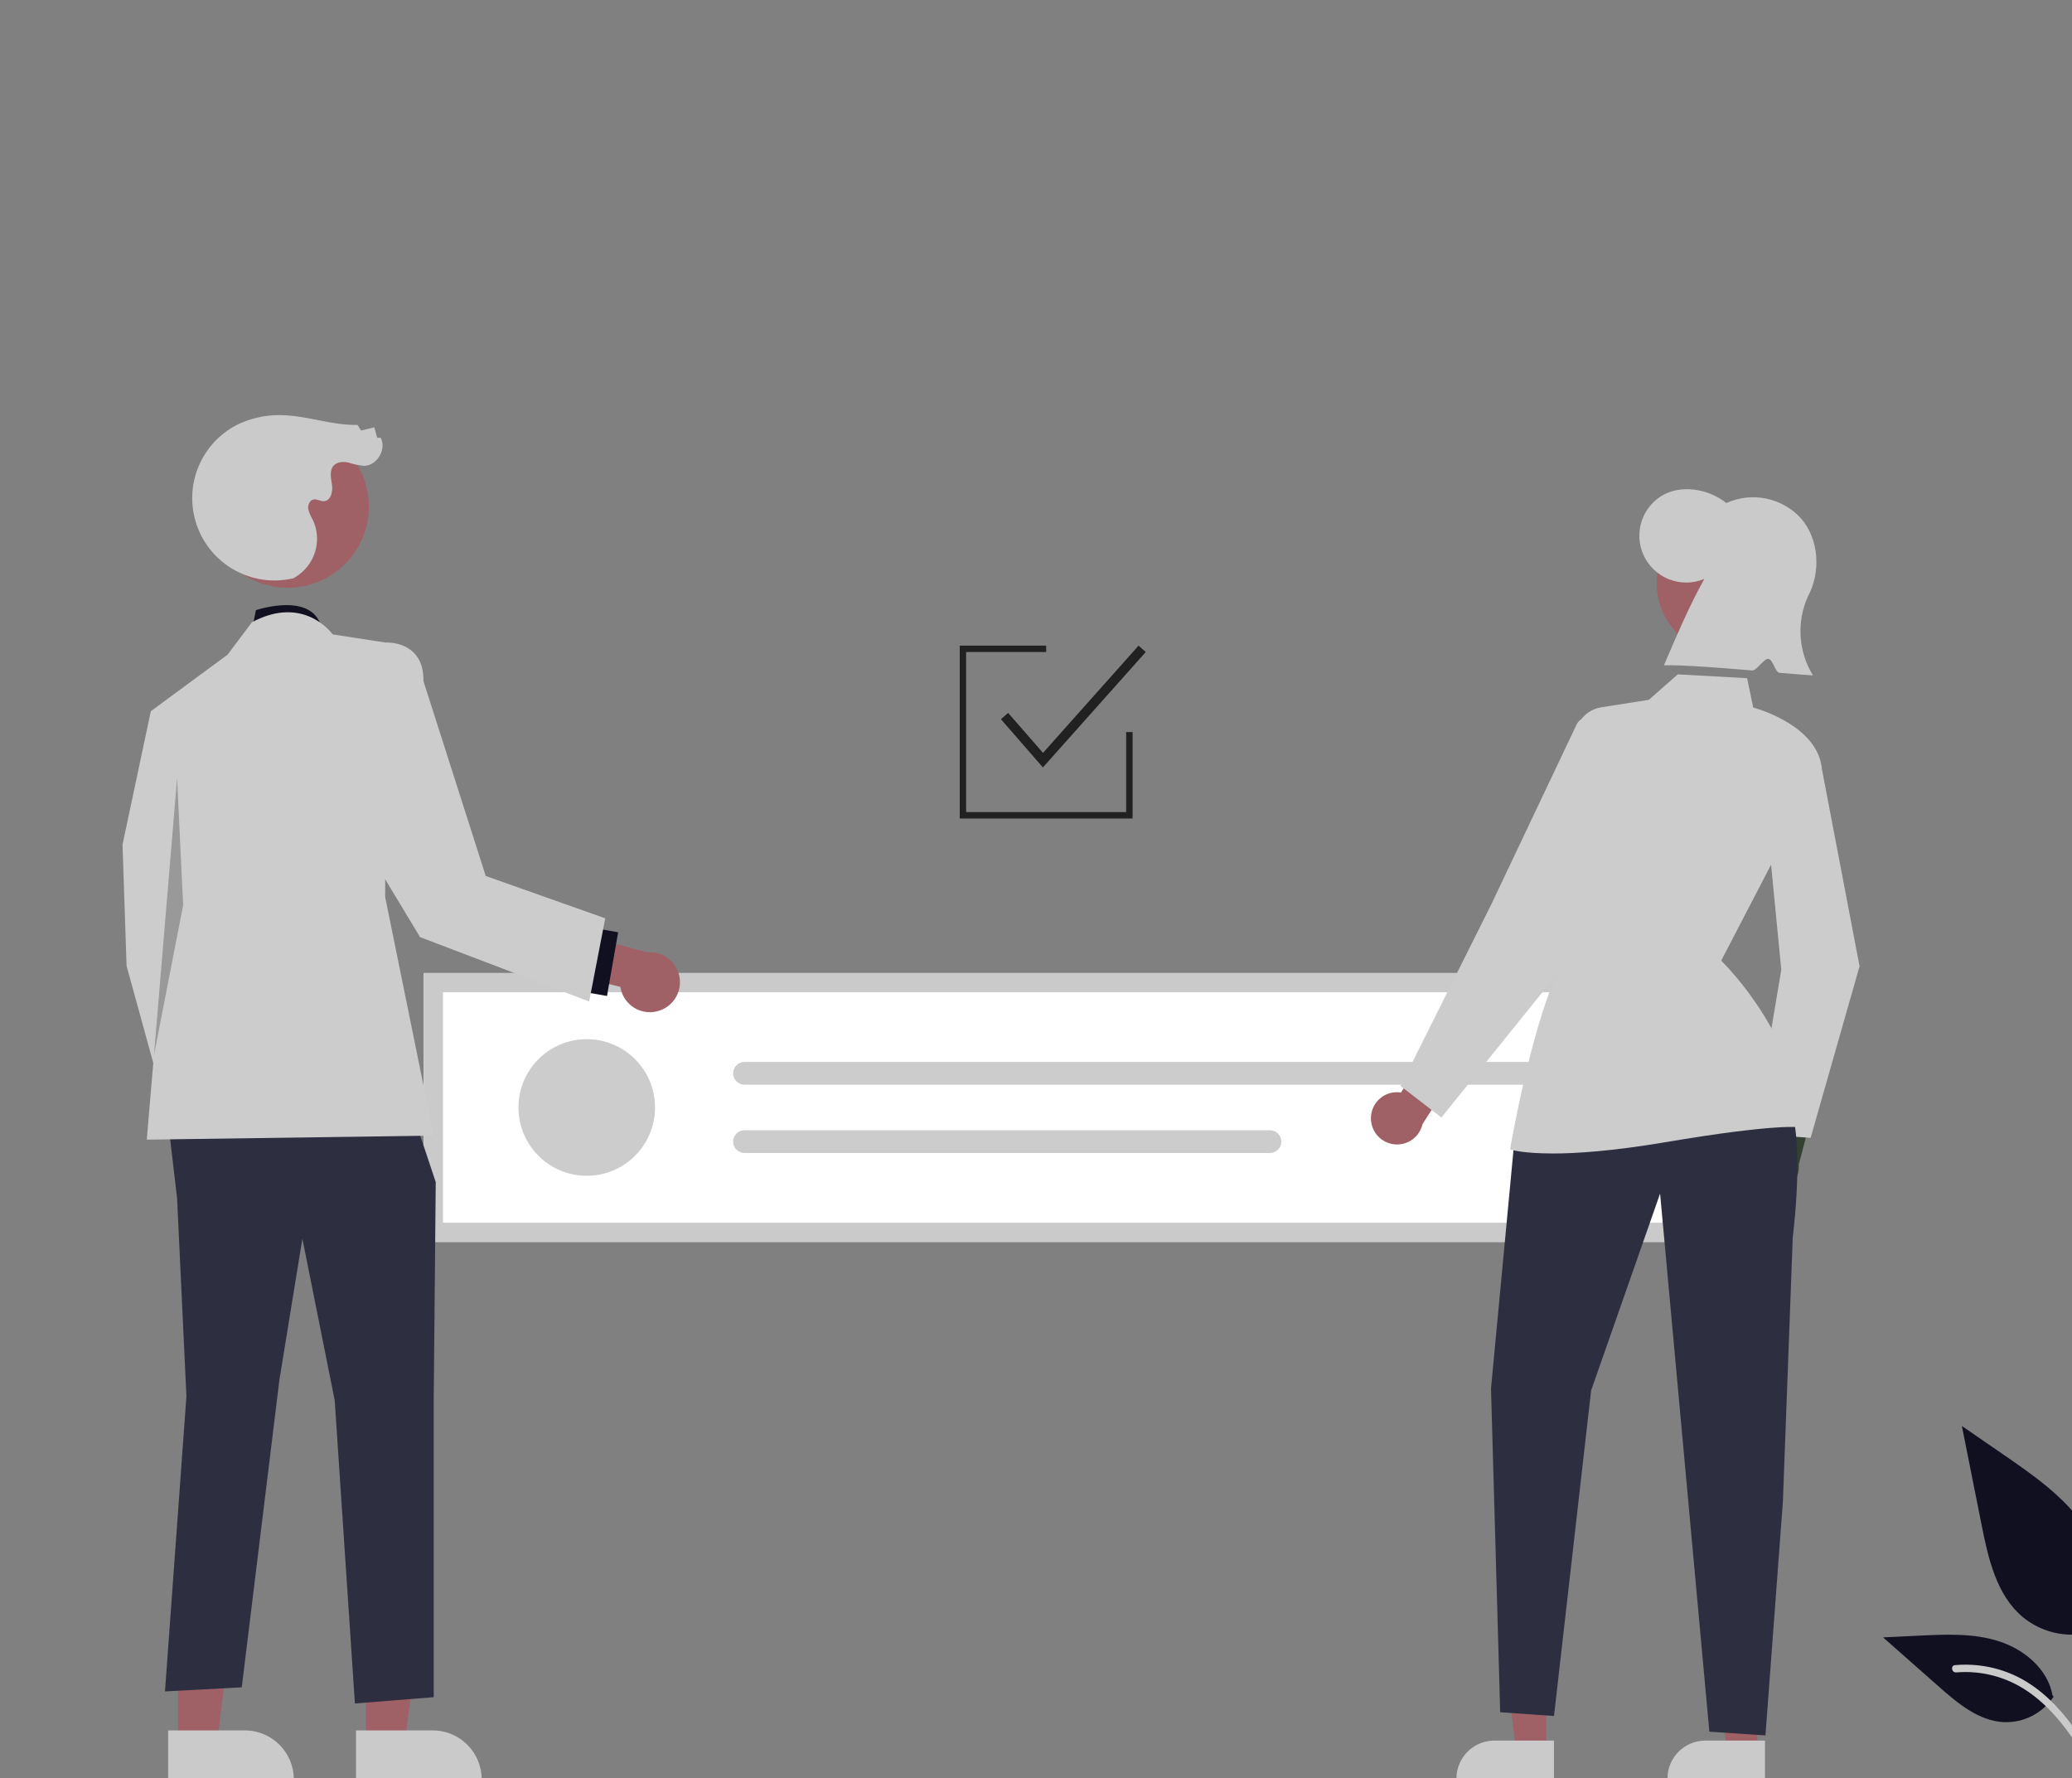 <?xml version="1.0" encoding="UTF-8"?>
<svg id="Camada_1" data-name="Camada 1" xmlns="http://www.w3.org/2000/svg" viewBox="0 0 680.84 584.23">
  <rect x="0" y="0" width="680.84" height="584.23" fill="#808080" stroke="none"/>
  <defs>
    <style>
      .cls-1 {
        fill: #344130;
      }

      .cls-2 {
        isolation: isolate;
        opacity: .25;
      }

      .cls-3 {
        fill: #212121;
      }

      .cls-4 {
        fill: #ccc;
      }

      .cls-5 {
        fill: #fff;
      }

      .cls-6 {
        fill: #2e2e41;
      }

      .cls-7 {
        fill: #a06166;
      }

      .cls-8 {
        fill: #101021;
      }

      .cls-9 {
        fill: #cacaca;
      }
    </style>
  </defs>
  <path id="b7dc7a19-2955-4780-ad93-c52a96f67a65-378" class="cls-9" d="M702.95,611.95c1.71-12.48,3.48-25.12,2.27-37.73-1.07-11.2-4.48-22.14-11.44-31.11-3.69-4.75-8.19-8.82-13.28-12.03-1.33-.84-2.55,1.27-1.23,2.1,8.81,5.57,15.63,13.79,19.46,23.48,4.24,10.78,4.92,22.53,4.19,33.97-.44,6.92-1.38,13.8-2.32,20.67-.15.64.22,1.3.85,1.5.65.17,1.31-.2,1.5-.85h0Z"/>
  <path id="e1d169dc-da63-490d-893d-3e04e06c6dbd-377" class="cls-8" d="M689.26,535.63c-8.39,2.95-17.72,1.31-24.59-4.33-8.61-7.23-11.32-19.14-13.51-30.17l-6.5-32.62,13.61,9.37c9.79,6.74,19.79,13.69,26.57,23.45,6.78,9.76,9.73,23.08,4.29,33.65"/>
  <path id="ba9a9309-6361-43cb-a10e-efdc2c0b21e6-379" class="cls-8" d="M674.83,557.38c-3.6,5.47-9.79,8.67-16.34,8.43-8.27-.39-15.17-6.16-21.37-11.64l-18.36-16.21,12.15-.58c8.74-.42,17.7-.81,26.02,1.89,8.32,2.7,16,9.18,17.52,17.79"/>
  <path id="abb4e2ed-9276-4565-9a98-ba1ebe7a1fe1-380" class="cls-9" d="M692,584.58c-8.25-14.59-17.81-30.81-34.9-35.99-4.75-1.44-9.73-1.95-14.68-1.52-1.56.13-1.17,2.54.39,2.4,8.29-.69,16.56,1.5,23.43,6.2,6.61,4.5,11.75,10.75,16.1,17.38,2.67,4.06,5.05,8.29,7.44,12.52.76,1.35,2.99.38,2.22-.99Z"/>
  <path class="cls-5" d="M552.61,408.04H139.24v-88.35h413.37v88.35Z"/>
  <circle class="cls-4" cx="192.8" cy="363.86" r="22.44"/>
  <path class="cls-4" d="M244.64,348.9c-2.07,0-3.74,1.67-3.74,3.74s1.67,3.74,3.74,3.74h273.12c2.07,0,3.74-1.68,3.73-3.75,0-2.06-1.67-3.73-3.73-3.73H244.64Z"/>
  <path class="cls-4" d="M244.64,371.34c-2.07,0-3.74,1.67-3.75,3.73,0,2.07,1.67,3.74,3.73,3.75h172.67c2.07,0,3.74-1.67,3.74-3.74s-1.67-3.74-3.74-3.74h-172.65Z"/>
  <path class="cls-9" d="M552.61,408.04H139.24v-88.35h413.37v88.35ZM145.55,401.73h400.74v-75.73H145.55v75.73Z"/>
  <path class="cls-1" d="M574.35,386.09c-1.52-4.46.87-9.31,5.34-10.83.48-.16.97-.28,1.46-.36l4.68-18.93,12.2.04-6.98,26.64c.4,4.72-3.1,8.88-7.82,9.28-3.95.34-7.62-2.08-8.87-5.84h0Z"/>
  <path class="cls-4" d="M594.94,373.84l-18.68-1.29,9.05-53.92-5.76-59.38,18.89-7.74,12.59,65.94-.03.12-16.05,56.28Z"/>
  <path class="cls-7" d="M450.48,367.52c-.08-4.71,3.67-8.6,8.38-8.68.5,0,1,.03,1.5.11l10.23-16.6,11.61,3.76-14.78,23.24c-1.06,4.62-5.66,7.51-10.28,6.45-3.87-.89-6.62-4.3-6.66-8.27h0Z"/>
  <polygon class="cls-7" points="508.1 575.11 498.16 575.11 493.43 536.77 508.1 536.77 508.1 575.11"/>
  <path class="cls-9" d="M510.63,584.74h-32.05v-.41c0-6.89,5.58-12.47,12.47-12.47h19.57s0,12.88,0,12.88Z"/>
  <polygon class="cls-7" points="577.43 575.11 567.49 575.11 562.77 536.77 577.44 536.77 577.43 575.11"/>
  <path class="cls-9" d="M579.97,584.74h-32.05v-.41c0-6.89,5.58-12.47,12.47-12.47h19.57s0,12.88,0,12.88Z"/>
  <circle class="cls-7" cx="567.98" cy="191.51" r="23.61"/>
  <path class="cls-9" d="M560.01,190.21c-7.84,3.28-16.86-.42-20.14-8.26-2.84-6.79-.48-14.64,5.64-18.73,6.28-4.21,15.67-2.81,21.76,2.06,8.43-3.83,18.37-1.77,24.58,5.1,5.88,6.8,6.52,17.6,2.24,25.53-3.81,8.4-3.2,18.13,1.63,25.99-1.84-.08-5.9-.42-10.98-.85-1.47-.13-2.11-4.44-3.72-4.58-1.42-.12-3.81,3.93-5.3,3.81-11.03-.93-23.38-1.88-28.97-1.69,4.22-9.87,8.43-19.74,13.26-28.37Z"/>
  <path class="cls-6" d="M586.09,357.85s7.67,7.91,2.99,48.76l-3.24,86.75-5.73,76.81-18.43-1.23-16.19-176.79-22.66,64.69-12.2,106.95-17.68-1.23-3.02-106.36,7.75-82.2,88.4-16.17Z"/>
  <path class="cls-4" d="M510.14,378.97c-9.43,0-13.23-1.13-13.5-1.22l-.44-.14.08-.45c.06-.37,6.4-37.3,15.09-56.69l6.11-78.63c.36-4.81,3.99-8.74,8.76-9.47l.08.52-.08-.52,15.55-2.44,9.51-8.37,22.78,1.26,2.01,9.64c2.72.76,20.7,6.27,22.48,19.47l.02.17-.08.15-32.94,63.37c2.78,2.75,24.78,25.34,26.27,54.23l.04.69-.68-.16c-.06-.01-7.1-1.35-44.12,4.91-17.12,2.89-29.02,3.69-36.94,3.69Z"/>
  <path class="cls-4" d="M473.62,367.14l-13.43-10.34,29.97-59.95,27.87-58.76c1.05-2.22,3.71-3.17,5.93-2.12,1.17.55,2.04,1.59,2.39,2.84l6.9,25.03-21.57,56.13-38.05,47.18Z"/>
  <polygon class="cls-3" points="372.16 268.92 315.36 268.92 315.36 212.12 343.76 212.12 343.76 214.22 317.46 214.22 317.46 266.81 370.05 266.81 370.05 240.52 372.16 240.52 372.16 268.92"/>
  <polygon class="cls-3" points="342.69 252.14 328.89 236.29 331.27 234.22 342.72 247.36 374.13 212.12 376.49 214.22 342.69 252.14"/>
  <path class="cls-8" d="M82.76,207.11l1.33-6.64s19.53-6.64,21.72,6.64h-23.05Z"/>
  <polygon class="cls-7" points="120.24 572.71 133.05 572.71 139.14 523.31 120.24 523.31 120.24 572.71"/>
  <path class="cls-9" d="M116.98,568.53h25.22s0,0,0,0c8.88,0,16.07,7.2,16.07,16.07v.52h-41.29s0-16.59,0-16.59Z"/>
  <polygon class="cls-7" points="58.51 572.71 71.32 572.71 77.41 523.31 58.51 523.31 58.51 572.71"/>
  <path class="cls-9" d="M55.25,568.53h25.22s0,0,0,0c8.88,0,16.07,7.2,16.07,16.07v.52h-41.29s0-16.59,0-16.59Z"/>
  <polygon class="cls-4" points="64.17 235 49.56 233.67 40.26 277.49 41.59 317.33 56.2 370.45 76.12 358.5 65.49 304.05 64.17 235"/>
  <polygon class="cls-6" points="54.92 365.8 58.19 393.69 61.26 458.76 54.21 555.72 79.44 554.37 91.8 453.45 99.36 406.97 109.98 460.09 116.62 559.68 142.52 557.61 142.52 459.73 143.18 388.38 133.88 360.49 54.92 365.8"/>
  <path class="cls-4" d="M109.32,208.44s-9.3-13.28-26.56-3.98l-7.97,10.62-25.23,18.59,5.31,62.41-6.64,78.35,94.28-1.33-15.94-78.35v-83.66l-17.26-2.66Z"/>
  <polygon class="cls-2" points="58.19 255.71 50.58 346.75 60.18 297.41 58.19 255.71"/>
  <path class="cls-7" d="M216.68,332.04c-5.12,1.74-10.68-1-12.42-6.12-.19-.55-.32-1.11-.41-1.68l-21.73-5.37.04-14,30.58,8.01c5.42-.46,10.19,3.56,10.65,8.98.39,4.53-2.39,8.74-6.7,10.18h0Z"/>
  <rect class="cls-8" x="186.09" y="311.32" width="21.25" height="9.3" transform="translate(-148.38 455.42) rotate(-80.1)"/>
  <circle class="cls-7" cx="94.54" cy="166.43" r="26.67"/>
  <path class="cls-9" d="M96.53,189.96c-14.53,3.49-29.13-5.46-32.62-19.99-3.01-12.52,3.23-25.43,14.92-30.85,4.69-2.09,9.81-3.01,14.94-2.68,7.98.42,15.73,3.37,23.71,3.15l1.16,1.86,4.36-1.06.93,3.46,1.15-.04c2.06,3.82-1.25,9.3-5.59,9.25-1.71-.2-3.39-.56-5.03-1.09-1.68-.36-3.66-.27-4.82,1-1.51,1.65-.85,4.22-.54,6.44s-.47,5.19-2.7,5.26c-1.14.04-2.23-.78-3.35-.57-1.31.25-1.97,1.83-1.77,3.14.32,1.29.85,2.52,1.56,3.65,3.13,6.82.61,14.9-5.83,18.74"/>
  <path class="cls-4" d="M120.24,216.23l6.34-5.13s12.79-.89,12.56,12.67l20.47,64.03,39.27,13.91-5.29,27.34-55.56-21.16-28.22-46.77,10.43-44.88Z"/>
</svg>